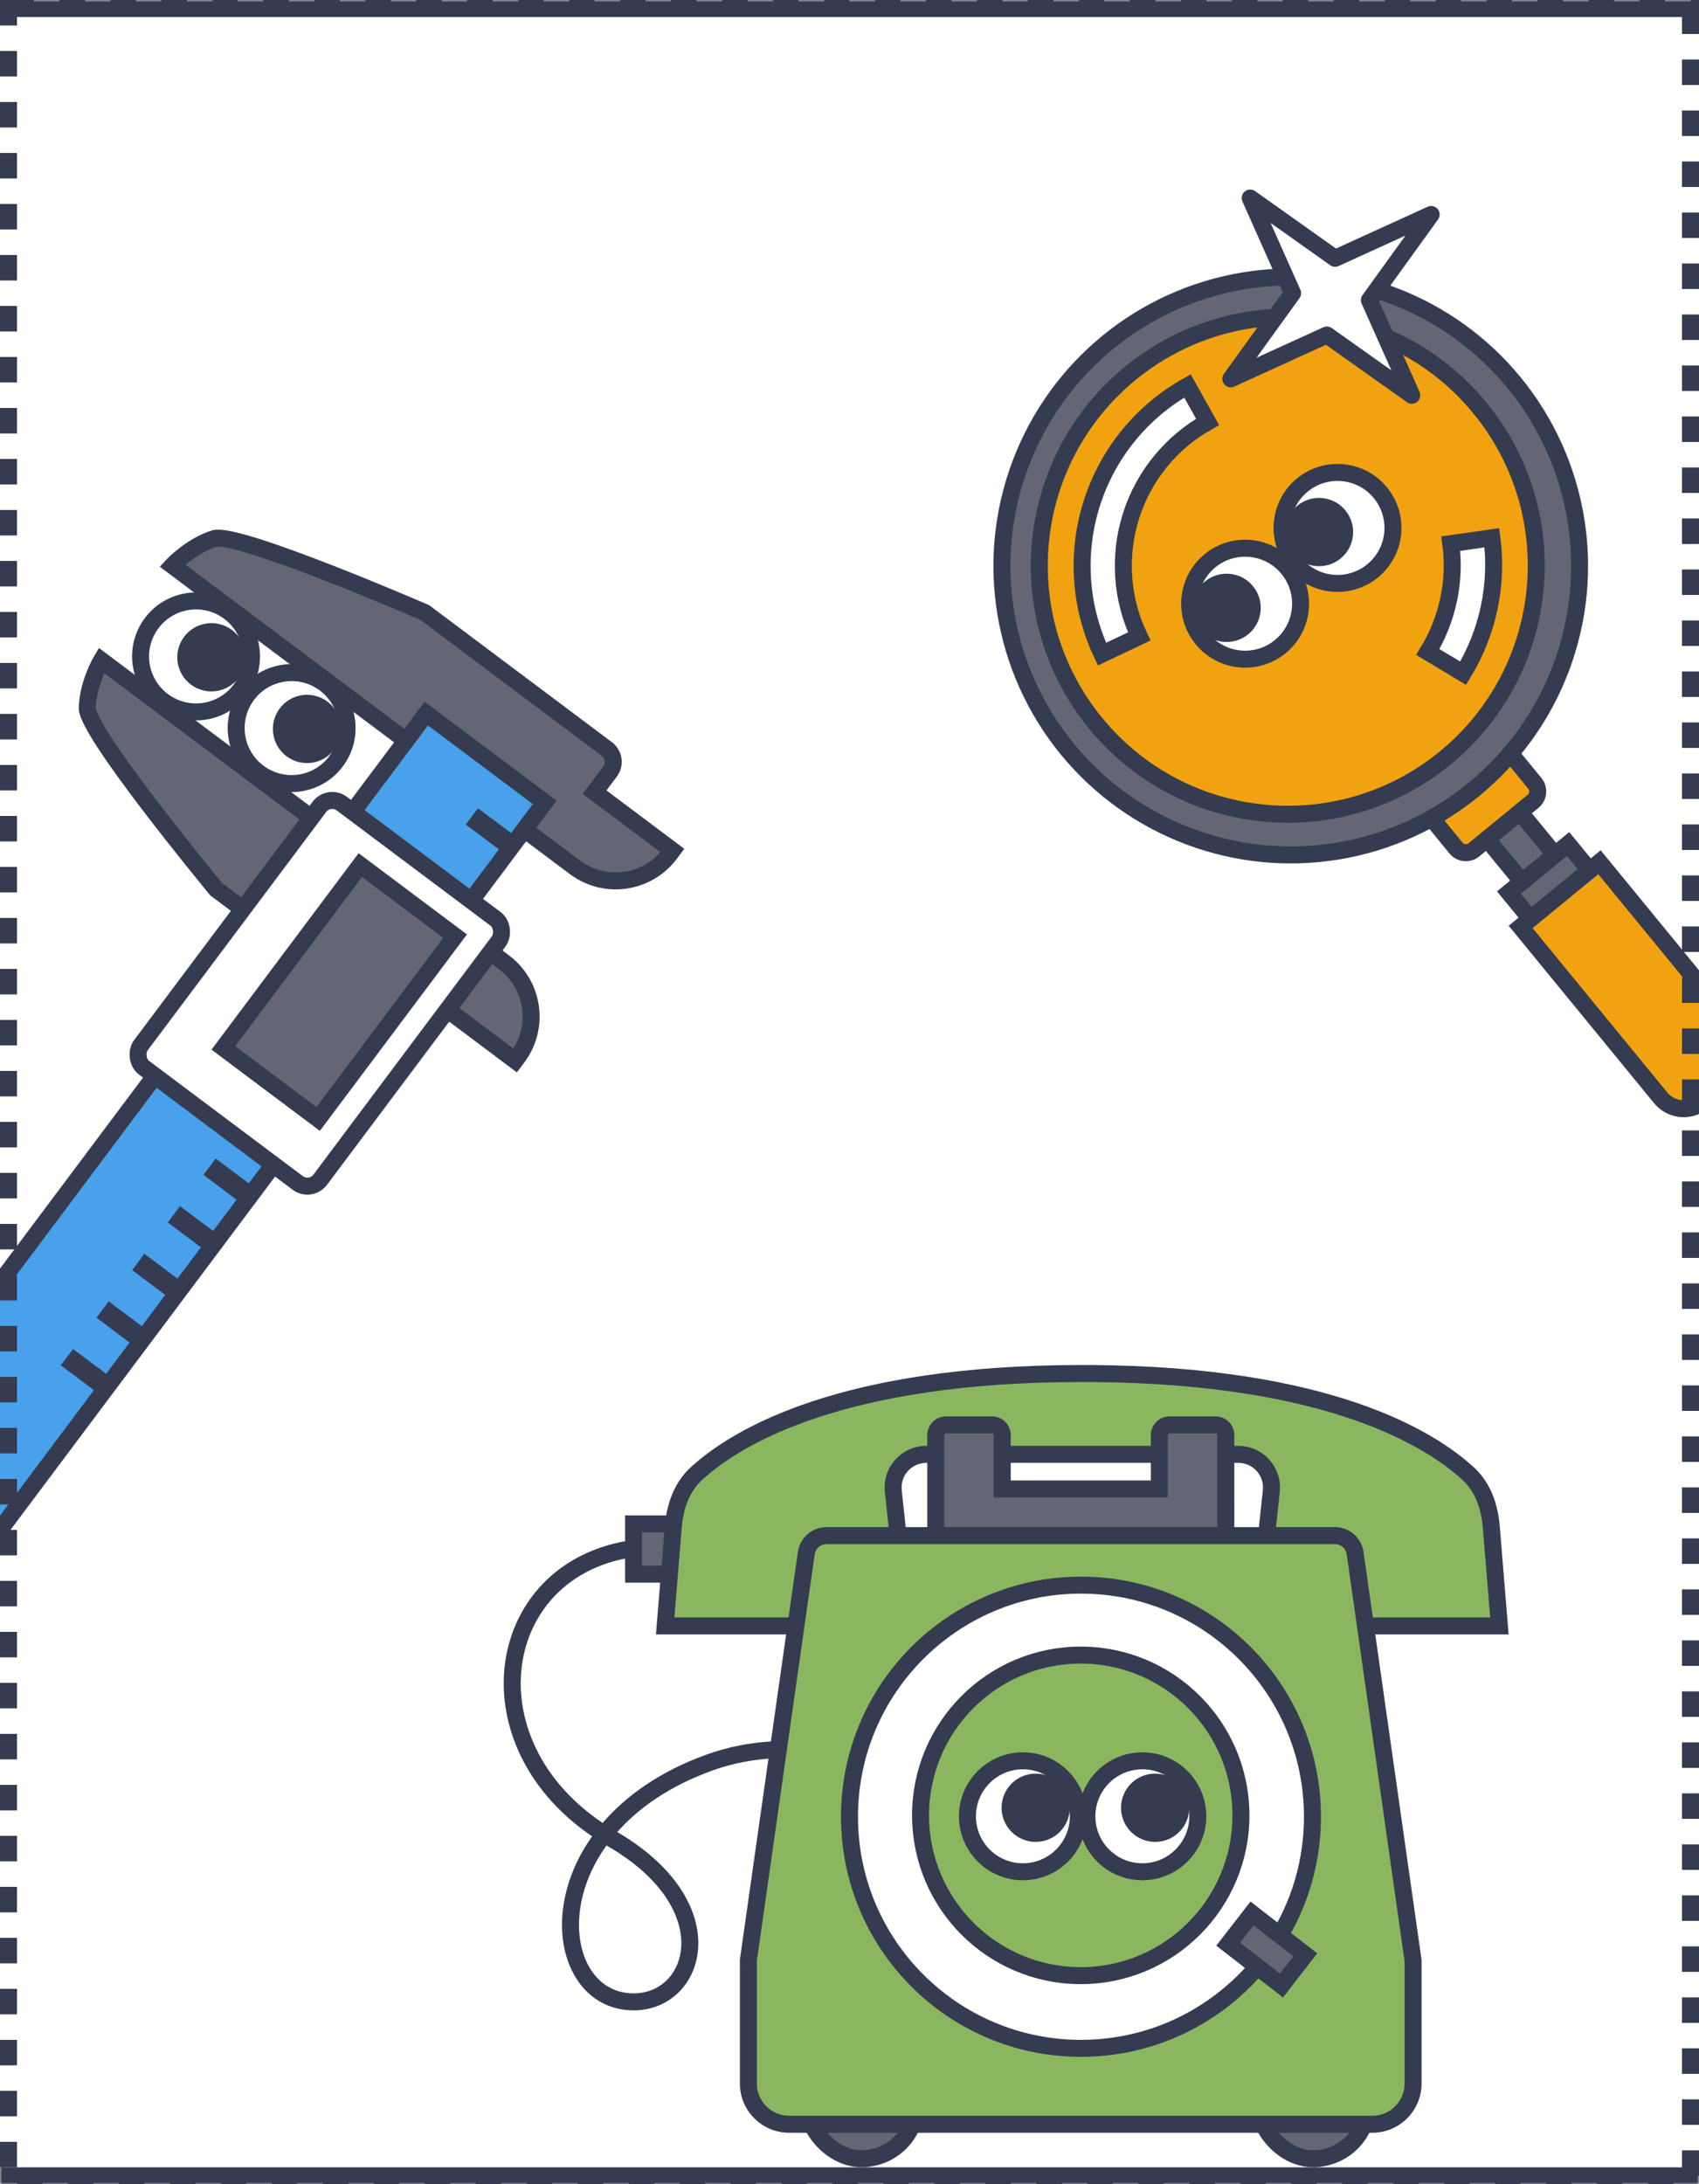 <svg width="400" height="514" viewBox="0 0 400 514" fill="none" xmlns="http://www.w3.org/2000/svg">
<rect x="0" y="0" width="400" height="514" fill="#808080" stroke="none"/>
<g clip-path="url(#clip0_7703_22073)">
<rect width="400" height="514" fill="#FFFFFE"/>
<rect x="189.977" y="473.274" width="25.738" height="34.69" rx="12.869" fill="#646676" stroke="#353C51" stroke-width="4"/>
<rect x="296.285" y="473.274" width="25.738" height="34.69" rx="12.869" fill="#646676" stroke="#353C51" stroke-width="4"/>
<path d="M151.857 364.087C115.579 366.83 108.173 411.856 144.033 432.661C171.218 448.433 164.106 471.062 149.167 471.062C128.343 471.062 125.386 429.918 166.797 414.832C208.208 399.745 255.714 442.947 225.126 460.09" stroke="#353C51" stroke-width="4"/>
<rect x="149.16" y="370.419" width="11.819" height="15.151" transform="rotate(-90 149.16 370.419)" fill="#646676" stroke="#353C51" stroke-width="4"/>
<path d="M257.463 323.21C312.76 323.671 336.621 338.479 345.646 346.751L345.982 347.07C349.396 350.405 350.745 354.984 351.106 359.395L353.008 382.602H295.927L299.307 350.854L299.341 350.424C299.563 346.141 296.264 342.472 291.981 342.24L291.551 342.229H218.065C213.431 342.229 209.819 346.246 210.31 350.854L213.689 382.602H156.602L158.505 359.392L158.587 358.537C159.065 354.254 160.532 349.899 163.965 346.752L164.406 346.354C173.905 337.879 198.505 323.199 254.807 323.199L257.463 323.21Z" fill="#8BB660"/>
<path d="M257.463 323.21L257.48 321.21L257.471 321.21L257.463 323.21ZM345.646 346.751L347.021 345.299L347.009 345.288L346.997 345.277L345.646 346.751ZM345.982 347.07L347.38 345.64L347.369 345.629L347.358 345.619L345.982 347.07ZM351.106 359.395L349.113 359.558V359.558L351.106 359.395ZM353.008 382.602V384.602H355.178L355.001 382.438L353.008 382.602ZM295.927 382.602L293.938 382.39L293.703 384.602H295.927V382.602ZM299.307 350.854L301.295 351.066L301.298 351.04L301.3 351.013L299.307 350.854ZM299.341 350.424L301.335 350.582L301.337 350.555L301.338 350.527L299.341 350.424ZM291.981 342.24L292.09 340.243L292.063 340.242L292.036 340.241L291.981 342.24ZM291.551 342.229L291.605 340.229L291.578 340.229H291.551V342.229ZM218.065 342.229V340.229H218.065L218.065 342.229ZM210.31 350.854L208.321 351.066V351.066L210.31 350.854ZM213.689 382.602V384.602H215.914L215.678 382.39L213.689 382.602ZM156.602 382.602L154.608 382.438L154.431 384.602H156.602V382.602ZM158.505 359.392L156.514 359.2L156.513 359.214L156.512 359.228L158.505 359.392ZM158.587 358.537L156.599 358.315L156.598 358.331L156.596 358.346L158.587 358.537ZM163.965 346.752L162.625 345.267L162.619 345.273L162.613 345.278L163.965 346.752ZM164.406 346.354L163.075 344.861L163.066 344.869L164.406 346.354ZM254.807 323.199L254.815 321.199H254.807V323.199ZM257.463 323.21L257.446 325.21C312.386 325.668 335.724 340.369 344.294 348.225L345.646 346.751L346.997 345.277C337.518 336.588 313.134 321.674 257.48 321.21L257.463 323.21ZM345.646 346.751L344.27 348.203L344.607 348.522L345.982 347.07L347.358 345.619L347.021 345.299L345.646 346.751ZM345.982 347.07L344.585 348.501C347.519 351.366 348.772 355.398 349.113 359.558L351.106 359.395L353.1 359.231C352.718 354.57 351.274 349.443 347.38 345.64L345.982 347.07ZM351.106 359.395L349.113 359.558L351.014 382.765L353.008 382.602L355.001 382.438L353.1 359.231L351.106 359.395ZM353.008 382.602V380.602H295.927V382.602V384.602H353.008V382.602ZM295.927 382.602L297.916 382.813L301.295 351.066L299.307 350.854L297.318 350.643L293.938 382.39L295.927 382.602ZM299.307 350.854L301.3 351.013L301.335 350.582L299.341 350.424L297.347 350.266L297.313 350.696L299.307 350.854ZM299.341 350.424L301.338 350.527C301.617 345.144 297.473 340.535 292.09 340.243L291.981 342.24L291.873 344.237C295.054 344.41 297.509 347.139 297.344 350.32L299.341 350.424ZM291.981 342.24L292.036 340.241L291.605 340.229L291.551 342.229L291.496 344.228L291.927 344.239L291.981 342.24ZM291.551 342.229V340.229H218.065V342.229V344.229H291.551V342.229ZM218.065 342.229L218.065 340.229C212.242 340.229 207.704 345.276 208.321 351.066L210.31 350.854L212.298 350.643C211.934 347.216 214.619 344.229 218.065 344.229L218.065 342.229ZM210.31 350.854L208.321 351.066L211.701 382.813L213.689 382.602L215.678 382.39L212.298 350.643L210.31 350.854ZM213.689 382.602V380.602H156.602V382.602V384.602H213.689V382.602ZM156.602 382.602L158.595 382.765L160.498 359.555L158.505 359.392L156.512 359.228L154.608 382.438L156.602 382.602ZM158.505 359.392L160.496 359.583L160.578 358.728L158.587 358.537L156.596 358.346L156.514 359.2L158.505 359.392ZM158.587 358.537L160.575 358.759C161.022 354.744 162.371 350.926 165.316 348.226L163.965 346.752L162.613 345.278C158.693 348.872 157.107 353.764 156.599 358.315L158.587 358.537ZM163.965 346.752L165.305 348.237L165.746 347.838L164.406 346.354L163.066 344.869L162.625 345.267L163.965 346.752ZM164.406 346.354L165.738 347.846C174.777 339.781 198.856 325.199 254.807 325.199V323.199V321.199C198.155 321.199 173.033 335.977 163.075 344.861L164.406 346.354ZM254.807 323.199L254.799 325.199L257.455 325.21L257.463 323.21L257.471 321.21L254.815 321.199L254.807 323.199Z" fill="#353C51"/>
<path d="M233.558 335.288C234.883 335.288 235.958 336.363 235.958 337.688V350.373H272.944V337.688C272.945 336.362 274.019 335.288 275.345 335.288H286.194C287.52 335.288 288.594 336.363 288.594 337.688V352.712C288.594 352.732 288.597 352.753 288.597 352.773V385.003C288.597 386.328 287.523 387.403 286.197 387.403H222.709C221.384 387.403 220.309 386.328 220.309 385.003V337.688C220.309 336.362 221.384 335.288 222.709 335.288H233.558Z" fill="#646676"/>
<path d="M235.958 350.373H233.958V352.373H235.958V350.373ZM272.944 350.373V352.373H274.944V350.373H272.944ZM272.944 337.688L270.944 337.687V337.688H272.944ZM286.194 335.288L286.195 333.288H286.194V335.288ZM288.594 352.712H286.594V352.737L286.594 352.762L288.594 352.712ZM288.597 385.003L290.597 385.003V385.003H288.597ZM286.197 387.403V389.403H286.198L286.197 387.403ZM220.309 385.003H218.309V385.003L220.309 385.003ZM220.309 337.688L218.309 337.687V337.688H220.309ZM233.558 335.288V337.288C233.779 337.288 233.958 337.468 233.958 337.688H235.958H237.958C237.958 335.258 235.988 333.288 233.558 333.288V335.288ZM235.958 337.688H233.958V350.373H235.958H237.958V337.688H235.958ZM235.958 350.373V352.373H272.944V350.373V348.373H235.958V350.373ZM272.944 350.373H274.944V337.688H272.944H270.944V350.373H272.944ZM272.944 337.688L274.944 337.688C274.944 337.468 275.123 337.288 275.345 337.288V335.288V333.288C272.916 333.288 270.945 335.257 270.944 337.687L272.944 337.688ZM275.345 335.288V337.288H286.194V335.288V333.288H275.345V335.288ZM286.194 335.288L286.194 337.288C286.414 337.288 286.594 337.467 286.594 337.688H288.594H290.594C290.594 335.259 288.625 333.288 286.195 333.288L286.194 335.288ZM288.594 337.688H286.594V352.712H288.594H290.594V337.688H288.594ZM288.594 352.712L286.594 352.762C286.595 352.78 286.595 352.796 286.596 352.809C286.597 352.823 286.597 352.835 286.598 352.844C286.598 352.852 286.599 352.86 286.599 352.864C286.599 352.867 286.599 352.869 286.599 352.87C286.6 352.872 286.6 352.872 286.6 352.872C286.6 352.873 286.6 352.871 286.599 352.867C286.599 352.864 286.599 352.857 286.598 352.849C286.598 352.834 286.597 352.807 286.597 352.773H288.597H290.597C290.597 352.73 290.595 352.693 290.594 352.667C290.593 352.642 290.592 352.621 290.591 352.613C290.59 352.599 290.591 352.607 290.591 352.611C290.591 352.618 290.592 352.637 290.593 352.662L288.594 352.712ZM288.597 352.773H286.597V385.003H288.597H290.597V352.773H288.597ZM288.597 385.003L286.597 385.003C286.597 385.225 286.417 385.403 286.197 385.403L286.197 387.403L286.198 389.403C288.628 389.403 290.597 387.432 290.597 385.003L288.597 385.003ZM286.197 387.403V385.403H222.709V387.403V389.403H286.197V387.403ZM222.709 387.403V385.403C222.488 385.403 222.309 385.224 222.309 385.003L220.309 385.003L218.309 385.003C218.309 387.433 220.279 389.403 222.709 389.403V387.403ZM220.309 385.003H222.309V337.688H220.309H218.309V385.003H220.309ZM220.309 337.688L222.309 337.688C222.309 337.468 222.488 337.288 222.709 337.288V335.288V333.288C220.28 333.288 218.309 335.257 218.309 337.687L220.309 337.688ZM222.709 335.288V337.288H233.558V335.288V333.288H222.709V335.288Z" fill="#353C51"/>
<path d="M332.684 490.265C332.684 495.567 328.386 499.864 323.084 499.864H185.791C180.489 499.864 176.19 495.567 176.19 490.265V461.311C176.19 461.309 176.189 461.308 176.187 461.308C176.185 461.308 176.183 461.306 176.184 461.304L189.824 365.469C190.16 363.104 192.186 361.346 194.576 361.346H314.285C316.675 361.346 318.701 363.104 319.038 365.469L332.677 461.304C332.677 461.306 332.679 461.308 332.68 461.308C332.682 461.308 332.684 461.309 332.684 461.311V490.265Z" fill="#8BB660"/>
<path d="M332.684 490.265H334.684H332.684ZM323.084 499.864V501.864H323.085L323.084 499.864ZM332.684 461.311H330.684H332.684ZM332.677 461.304L334.657 461.023L332.677 461.304ZM319.038 365.469L317.058 365.751L319.038 365.469ZM189.824 365.469L187.844 365.188L189.824 365.469ZM176.184 461.304L174.204 461.022L176.184 461.304ZM332.684 490.265H330.684C330.684 494.462 327.282 497.864 323.084 497.864L323.084 499.864L323.085 501.864C329.491 501.864 334.684 496.671 334.684 490.265H332.684ZM323.084 499.864V497.864H185.791V499.864V501.864H323.084V499.864ZM185.791 499.864V497.864C181.593 497.864 178.19 494.462 178.19 490.265H176.19H174.19C174.19 496.671 179.384 501.864 185.791 501.864V499.864ZM176.19 490.265H178.19V461.311H176.19H174.19V490.265H176.19ZM176.184 461.304L178.164 461.586L191.804 365.751L189.824 365.469L187.844 365.188L174.204 461.022L176.184 461.304ZM194.576 361.346V363.346H314.285V361.346V359.346H194.576V361.346ZM319.038 365.469L317.058 365.751L330.697 461.586L332.677 461.304L334.657 461.023L321.018 365.188L319.038 365.469ZM332.684 461.311H330.684V490.265H332.684H334.684V461.311H332.684ZM332.68 461.308V463.308C331.578 463.308 330.684 462.414 330.684 461.311H332.684H334.684C334.684 460.205 333.787 459.308 332.68 459.308V461.308ZM332.677 461.304L330.697 461.586C330.838 462.577 331.686 463.308 332.68 463.308V461.308V459.308C333.671 459.308 334.516 460.036 334.657 461.023L332.677 461.304ZM314.285 361.346V363.346C315.679 363.346 316.861 364.371 317.058 365.751L319.038 365.469L321.018 365.188C320.541 361.836 317.671 359.346 314.285 359.346V361.346ZM189.824 365.469L191.804 365.751C192 364.371 193.182 363.346 194.576 363.346V361.346V359.346C191.19 359.346 188.321 361.836 187.844 365.188L189.824 365.469ZM176.187 461.308V459.308C177.402 459.308 178.335 460.383 178.164 461.586L176.184 461.304L174.204 461.022C174.032 462.229 174.968 463.308 176.187 463.308V461.308ZM176.19 461.311H178.19C178.19 460.204 177.293 459.308 176.187 459.308V461.308V463.308C175.084 463.308 174.19 462.414 174.19 461.311H176.19Z" fill="#353C51"/>
<circle cx="254.496" cy="427.499" r="54.5" fill="#FFFFFE" stroke="#353C51" stroke-width="4"/>
<circle cx="254.441" cy="427.175" r="37.715" fill="#8BB660" stroke="#353C51" stroke-width="4"/>
<rect x="289.156" y="457.487" width="9.147" height="15.884" transform="rotate(-52.19 289.156 457.487)" fill="#646676" stroke="#353C51" stroke-width="4"/>
<circle cx="240.823" cy="427.393" r="13.057" fill="#FFFFFE" stroke="#353C51" stroke-width="4"/>
<circle cx="243.836" cy="425.385" r="8.035" fill="#353C51"/>
<circle cx="268.944" cy="427.393" r="13.057" fill="#FFFFFE" stroke="#353C51" stroke-width="4"/>
<circle cx="271.961" cy="425.385" r="8.035" fill="#353C51"/>
<g clip-path="url(#clip1_7703_22073)">
<path d="M96.59 231.043L121.289 249.548L121.843 248.809C127.141 241.737 125.704 231.709 118.632 226.41L106.738 217.499L96.59 231.043Z" fill="#646676" stroke="#353C51" stroke-width="4"/>
<path d="M142.867 176.248C144.537 177.499 144.876 179.868 143.625 181.538L139.981 186.402L158.311 200.135L157.757 200.874C152.458 207.946 142.43 209.383 135.358 204.085L40.602 133.09C40.617 133.075 44.893 128.49 50.402 126.749C55.921 125.005 100.039 144.159 100.039 144.159L142.867 176.248Z" fill="#646676"/>
<path d="M142.867 176.248L144.067 174.648L144.067 174.647L142.867 176.248ZM143.625 181.538L145.226 182.737L145.226 182.737L143.625 181.538ZM139.981 186.402L138.381 185.202L137.181 186.803L138.782 188.002L139.981 186.402ZM158.311 200.135L159.911 201.334L161.11 199.733L159.51 198.534L158.311 200.135ZM157.757 200.874L156.156 199.675L157.757 200.874ZM40.602 133.09L39.139 131.727L37.621 133.356L39.403 134.691L40.602 133.09ZM50.402 126.749L49.8 124.841L49.799 124.842L50.402 126.749ZM100.039 144.159L101.238 142.558L101.05 142.418L100.835 142.324L100.039 144.159ZM142.867 176.248L141.668 177.848C142.454 178.437 142.614 179.552 142.024 180.339L143.625 181.538L145.226 182.737C147.139 180.183 146.621 176.562 144.067 174.648L142.867 176.248ZM143.625 181.538L142.025 180.339L138.381 185.202L139.981 186.402L141.582 187.601L145.226 182.737L143.625 181.538ZM139.981 186.402L138.782 188.002L157.111 201.735L158.311 200.135L159.51 198.534L141.18 184.801L139.981 186.402ZM158.311 200.135L156.71 198.935L156.156 199.675L157.757 200.874L159.357 202.073L159.911 201.334L158.311 200.135ZM157.757 200.874L156.156 199.675C151.52 205.863 142.745 207.12 136.557 202.484L135.358 204.085L134.159 205.685C142.115 211.646 153.396 210.029 159.357 202.073L157.757 200.874ZM135.358 204.085L136.557 202.484L41.802 131.49L40.602 133.09L39.403 134.691L134.159 205.685L135.358 204.085ZM40.602 133.09L42.066 134.454C42.06 134.46 46.032 130.228 51.005 128.656L50.402 126.749L49.799 124.842C43.755 126.752 39.174 131.689 39.139 131.727L40.602 133.09ZM50.402 126.749L51.005 128.656C50.984 128.662 51.175 128.612 51.727 128.652C52.234 128.688 52.897 128.786 53.717 128.955C55.354 129.292 57.455 129.874 59.884 130.641C64.733 132.171 70.717 134.383 76.563 136.663C82.402 138.94 88.073 141.273 92.286 143.038C94.392 143.92 96.133 144.66 97.346 145.178C97.953 145.438 98.427 145.642 98.75 145.781C98.911 145.85 99.035 145.904 99.118 145.94C99.159 145.957 99.19 145.971 99.211 145.98C99.222 145.985 99.229 145.988 99.235 145.99C99.237 145.991 99.239 145.992 99.24 145.993C99.241 145.993 99.241 145.993 99.242 145.993C99.242 145.993 99.242 145.993 100.039 144.159C100.835 142.324 100.835 142.324 100.834 142.324C100.834 142.324 100.833 142.324 100.833 142.323C100.831 142.323 100.829 142.322 100.826 142.321C100.821 142.318 100.813 142.315 100.802 142.31C100.78 142.301 100.748 142.287 100.706 142.268C100.622 142.232 100.496 142.178 100.333 142.108C100.007 141.967 99.529 141.761 98.918 141.5C97.697 140.978 95.948 140.235 93.832 139.349C89.6 137.576 83.897 135.23 78.017 132.937C72.144 130.646 66.064 128.396 61.088 126.826C58.605 126.042 56.355 125.414 54.523 125.037C53.608 124.849 52.757 124.715 52.011 124.662C51.31 124.612 50.51 124.617 49.8 124.841L50.402 126.749ZM100.039 144.159L98.839 145.759L141.668 177.849L142.867 176.248L144.067 174.647L101.238 142.558L100.039 144.159Z" fill="#353C51"/>
<circle cx="46.156" cy="154.465" r="13.057" transform="rotate(36.842 46.156 154.465)" fill="#FFFFFE" stroke="#353C51" stroke-width="4"/>
<circle cx="49.773" cy="154.666" r="8.035" transform="rotate(36.842 49.773 154.666)" fill="#353C51"/>
<circle cx="68.659" cy="171.328" r="13.057" transform="rotate(36.842 68.659 171.328)" fill="#FFFFFE" stroke="#353C51" stroke-width="4"/>
<circle cx="72.281" cy="171.53" r="8.035" transform="rotate(36.842 72.281 171.53)" fill="#353C51"/>
<path d="M93.968 241.513C95.639 242.764 98.007 242.425 99.259 240.755L113.11 222.267L23.879 155.412C23.879 155.412 20.67 160.813 20.546 166.599C20.427 172.17 48.561 206.403 50.649 208.936C50.712 209.06 50.804 209.173 50.924 209.262L93.968 241.513Z" fill="#646676"/>
<path d="M93.968 241.513L92.769 243.114L92.769 243.114L93.968 241.513ZM99.259 240.755L100.859 241.954L100.859 241.954L99.259 240.755ZM113.11 222.267L114.309 220.667L115.91 221.866L114.711 223.467L113.11 222.267ZM23.879 155.412L22.16 154.39L23.297 152.477L25.078 153.811L23.879 155.412ZM20.546 166.599L18.546 166.556L18.546 166.556L20.546 166.599ZM50.649 208.936L52.192 207.663L52.331 207.832L52.431 208.028L50.649 208.936ZM93.968 241.513L95.167 239.912C95.954 240.502 97.069 240.342 97.658 239.555L99.259 240.755L100.859 241.954C98.946 244.508 95.323 245.027 92.769 243.114L93.968 241.513ZM99.259 240.755L97.658 239.555L111.51 221.068L113.11 222.267L114.711 223.467L100.859 241.954L99.259 240.755ZM113.11 222.267L111.911 223.868L22.68 157.013L23.879 155.412L25.078 153.811L114.309 220.667L113.11 222.267ZM23.879 155.412C25.599 156.434 25.599 156.433 25.599 156.433C25.599 156.433 25.599 156.433 25.599 156.432C25.599 156.432 25.6 156.432 25.6 156.432C25.6 156.431 25.6 156.431 25.6 156.432C25.599 156.432 25.598 156.434 25.597 156.437C25.593 156.443 25.587 156.454 25.577 156.47C25.559 156.503 25.529 156.554 25.491 156.624C25.413 156.764 25.299 156.976 25.159 157.251C24.879 157.803 24.502 158.601 24.119 159.569C23.347 161.529 22.6 164.077 22.546 166.641L20.546 166.599L18.546 166.556C18.615 163.334 19.536 160.289 20.398 158.102C20.834 156.997 21.267 156.083 21.592 155.441C21.755 155.12 21.893 154.865 21.991 154.687C22.041 154.598 22.08 154.528 22.109 154.478C22.123 154.453 22.135 154.433 22.143 154.418C22.148 154.411 22.151 154.405 22.154 154.4C22.155 154.398 22.156 154.396 22.157 154.394C22.158 154.394 22.158 154.393 22.159 154.392C22.159 154.392 22.159 154.391 22.159 154.391C22.16 154.391 22.16 154.39 23.879 155.412ZM20.546 166.599L22.546 166.641C22.546 166.622 22.551 166.806 22.724 167.289C22.883 167.733 23.138 168.302 23.496 168.995C24.212 170.38 25.266 172.117 26.576 174.109C29.192 178.084 32.731 182.922 36.362 187.696C43.617 197.236 51.153 206.403 52.192 207.663L50.649 208.936L49.105 210.208C48.057 208.936 40.482 199.721 33.178 190.118C29.529 185.32 25.926 180.397 23.235 176.308C21.892 174.267 20.751 172.396 19.943 170.832C19.539 170.051 19.2 169.31 18.959 168.64C18.732 168.008 18.531 167.272 18.546 166.556L20.546 166.599ZM50.649 208.936L52.431 208.028C52.36 207.889 52.256 207.762 52.123 207.662L50.924 209.262L49.724 210.863C49.352 210.584 49.064 210.231 48.867 209.843L50.649 208.936ZM50.924 209.262L52.123 207.662L95.168 239.912L93.968 241.513L92.769 243.114L49.724 210.863L50.924 209.262Z" fill="#353C51"/>
<rect x="100.355" y="167.906" width="34.844" height="216.685" transform="rotate(36.842 100.355 167.906)" fill="#49A0EB" stroke="#353C51" stroke-width="4"/>
<path d="M119.065 198.078L111.098 192.108" stroke="#353C51" stroke-width="4.8"/>
<path d="M57.303 280.509L49.336 274.54" stroke="#353C51" stroke-width="4.8"/>
<path d="M48.909 291.713L40.941 285.744" stroke="#353C51" stroke-width="4.8"/>
<path d="M40.514 302.918L32.547 296.948" stroke="#353C51" stroke-width="4.8"/>
<path d="M32.12 314.122L24.152 308.152" stroke="#353C51" stroke-width="4.8"/>
<path d="M23.725 325.326L15.758 319.356" stroke="#353C51" stroke-width="4.8"/>
<rect x="77.457" y="186.844" width="52.764" height="77.652" rx="3.779" transform="rotate(36.842 77.457 186.844)" fill="#FFFFFE" stroke="#353C51" stroke-width="4"/>
<rect x="84.828" y="203.567" width="27.875" height="53.759" transform="rotate(36.842 84.828 203.567)" fill="#646676" stroke="#353C51" stroke-width="4"/>
</g>
<g clip-path="url(#clip2_7703_22073)">
<rect x="345.668" y="192.023" width="10" height="28" transform="rotate(-39.345 345.668 192.023)" fill="#646676" stroke="#353C51" stroke-width="4"/>
<rect x="355.254" y="210.026" width="18" height="26" transform="rotate(-39.345 355.254 210.026)" fill="#646676" stroke="#353C51" stroke-width="4"/>
<path d="M358.008 218.114L376.568 202.898L409.536 243.112C411.987 246.102 411.55 250.512 408.56 252.963L400.827 259.303C397.837 261.754 393.426 261.318 390.975 258.328L358.008 218.114Z" fill="#F1A210" stroke="#353C51" stroke-width="4"/>
<path d="M335.816 191.048L354.377 175.832L361.35 184.339C362.401 185.62 362.214 187.51 360.932 188.561L347.012 199.973C345.731 201.023 343.841 200.836 342.79 199.555L335.816 191.048Z" fill="#F1A210" stroke="#353C51" stroke-width="4"/>
<circle cx="303.886" cy="133.173" r="68" transform="rotate(-39.345 303.886 133.173)" fill="#646676" stroke="#353C51" stroke-width="4"/>
<circle cx="303.184" cy="133.104" r="58.5" transform="rotate(-39.345 303.184 133.104)" fill="#F1A210" stroke="#353C51" stroke-width="4"/>
<path d="M279.567 90.819C268.839 96.827 260.793 106.686 257.058 118.401C253.323 130.116 254.177 142.812 259.447 153.921L268.21 149.764C263.994 140.876 263.311 130.719 266.3 121.347C269.288 111.976 275.724 104.089 284.306 99.282L279.567 90.819Z" fill="#FFFFFE" stroke="#353C51" stroke-width="4"/>
<path d="M344.472 158.416C350.314 148.838 352.702 137.584 351.237 126.54L341.565 127.922C342.737 136.758 340.826 145.761 336.153 153.423L344.472 158.416Z" fill="#FFFFFE" stroke="#353C51" stroke-width="4"/>
<path d="M294.337 46.605L314.325 60.781L336.943 50.468L322.395 70.624L332.376 93.005L312.388 78.828L289.77 89.142L304.318 68.985L294.337 46.605Z" fill="#FFFFFE" stroke="#353C51" stroke-width="4" stroke-linejoin="round"/>
<circle cx="293.142" cy="142.057" r="13.057" transform="rotate(-39.345 293.142 142.057)" fill="#FFFFFE" stroke="#353C51" stroke-width="4"/>
<circle cx="288.785" cy="143.031" r="8.035" transform="rotate(-39.345 288.785 143.031)" fill="#353C51"/>
<circle cx="314.892" cy="124.228" r="13.057" transform="rotate(-39.345 314.892 124.228)" fill="#FFFFFE" stroke="#353C51" stroke-width="4"/>
<circle cx="310.539" cy="125.199" r="8.035" transform="rotate(-39.345 310.539 125.199)" fill="#353C51"/>
</g>
<g clip-path="url(#clip3_7703_22073)">
<mask id="path-49-inside-1_7703_22073" fill="white">
<path d="M0 0H400V514H0V0Z"/>
</mask>
<rect x="2" y="2" width="396" height="512" stroke="#353C51" stroke-width="4" stroke-dasharray="6 6"/>
</g>
<path d="M0 0V4H400V0V-4H0V0ZM400 514V510H0V514V518H400V514Z" fill="#353C51" mask="url(#path-49-inside-1_7703_22073)"/>
</g>
<defs>
<clipPath id="clip0_7703_22073">
<rect width="400" height="514" fill="white"/>
</clipPath>
<clipPath id="clip1_7703_22073">
<rect width="240" height="240" fill="white" transform="translate(15.906 78) rotate(36.842)"/>
</clipPath>
<clipPath id="clip2_7703_22073">
<rect width="240" height="240" fill="white" transform="translate(161 148.158) rotate(-39.345)"/>
</clipPath>
<clipPath id="clip3_7703_22073">
<path d="M0 0H400V514H0V0Z" fill="white"/>
</clipPath>
</defs>
</svg>
